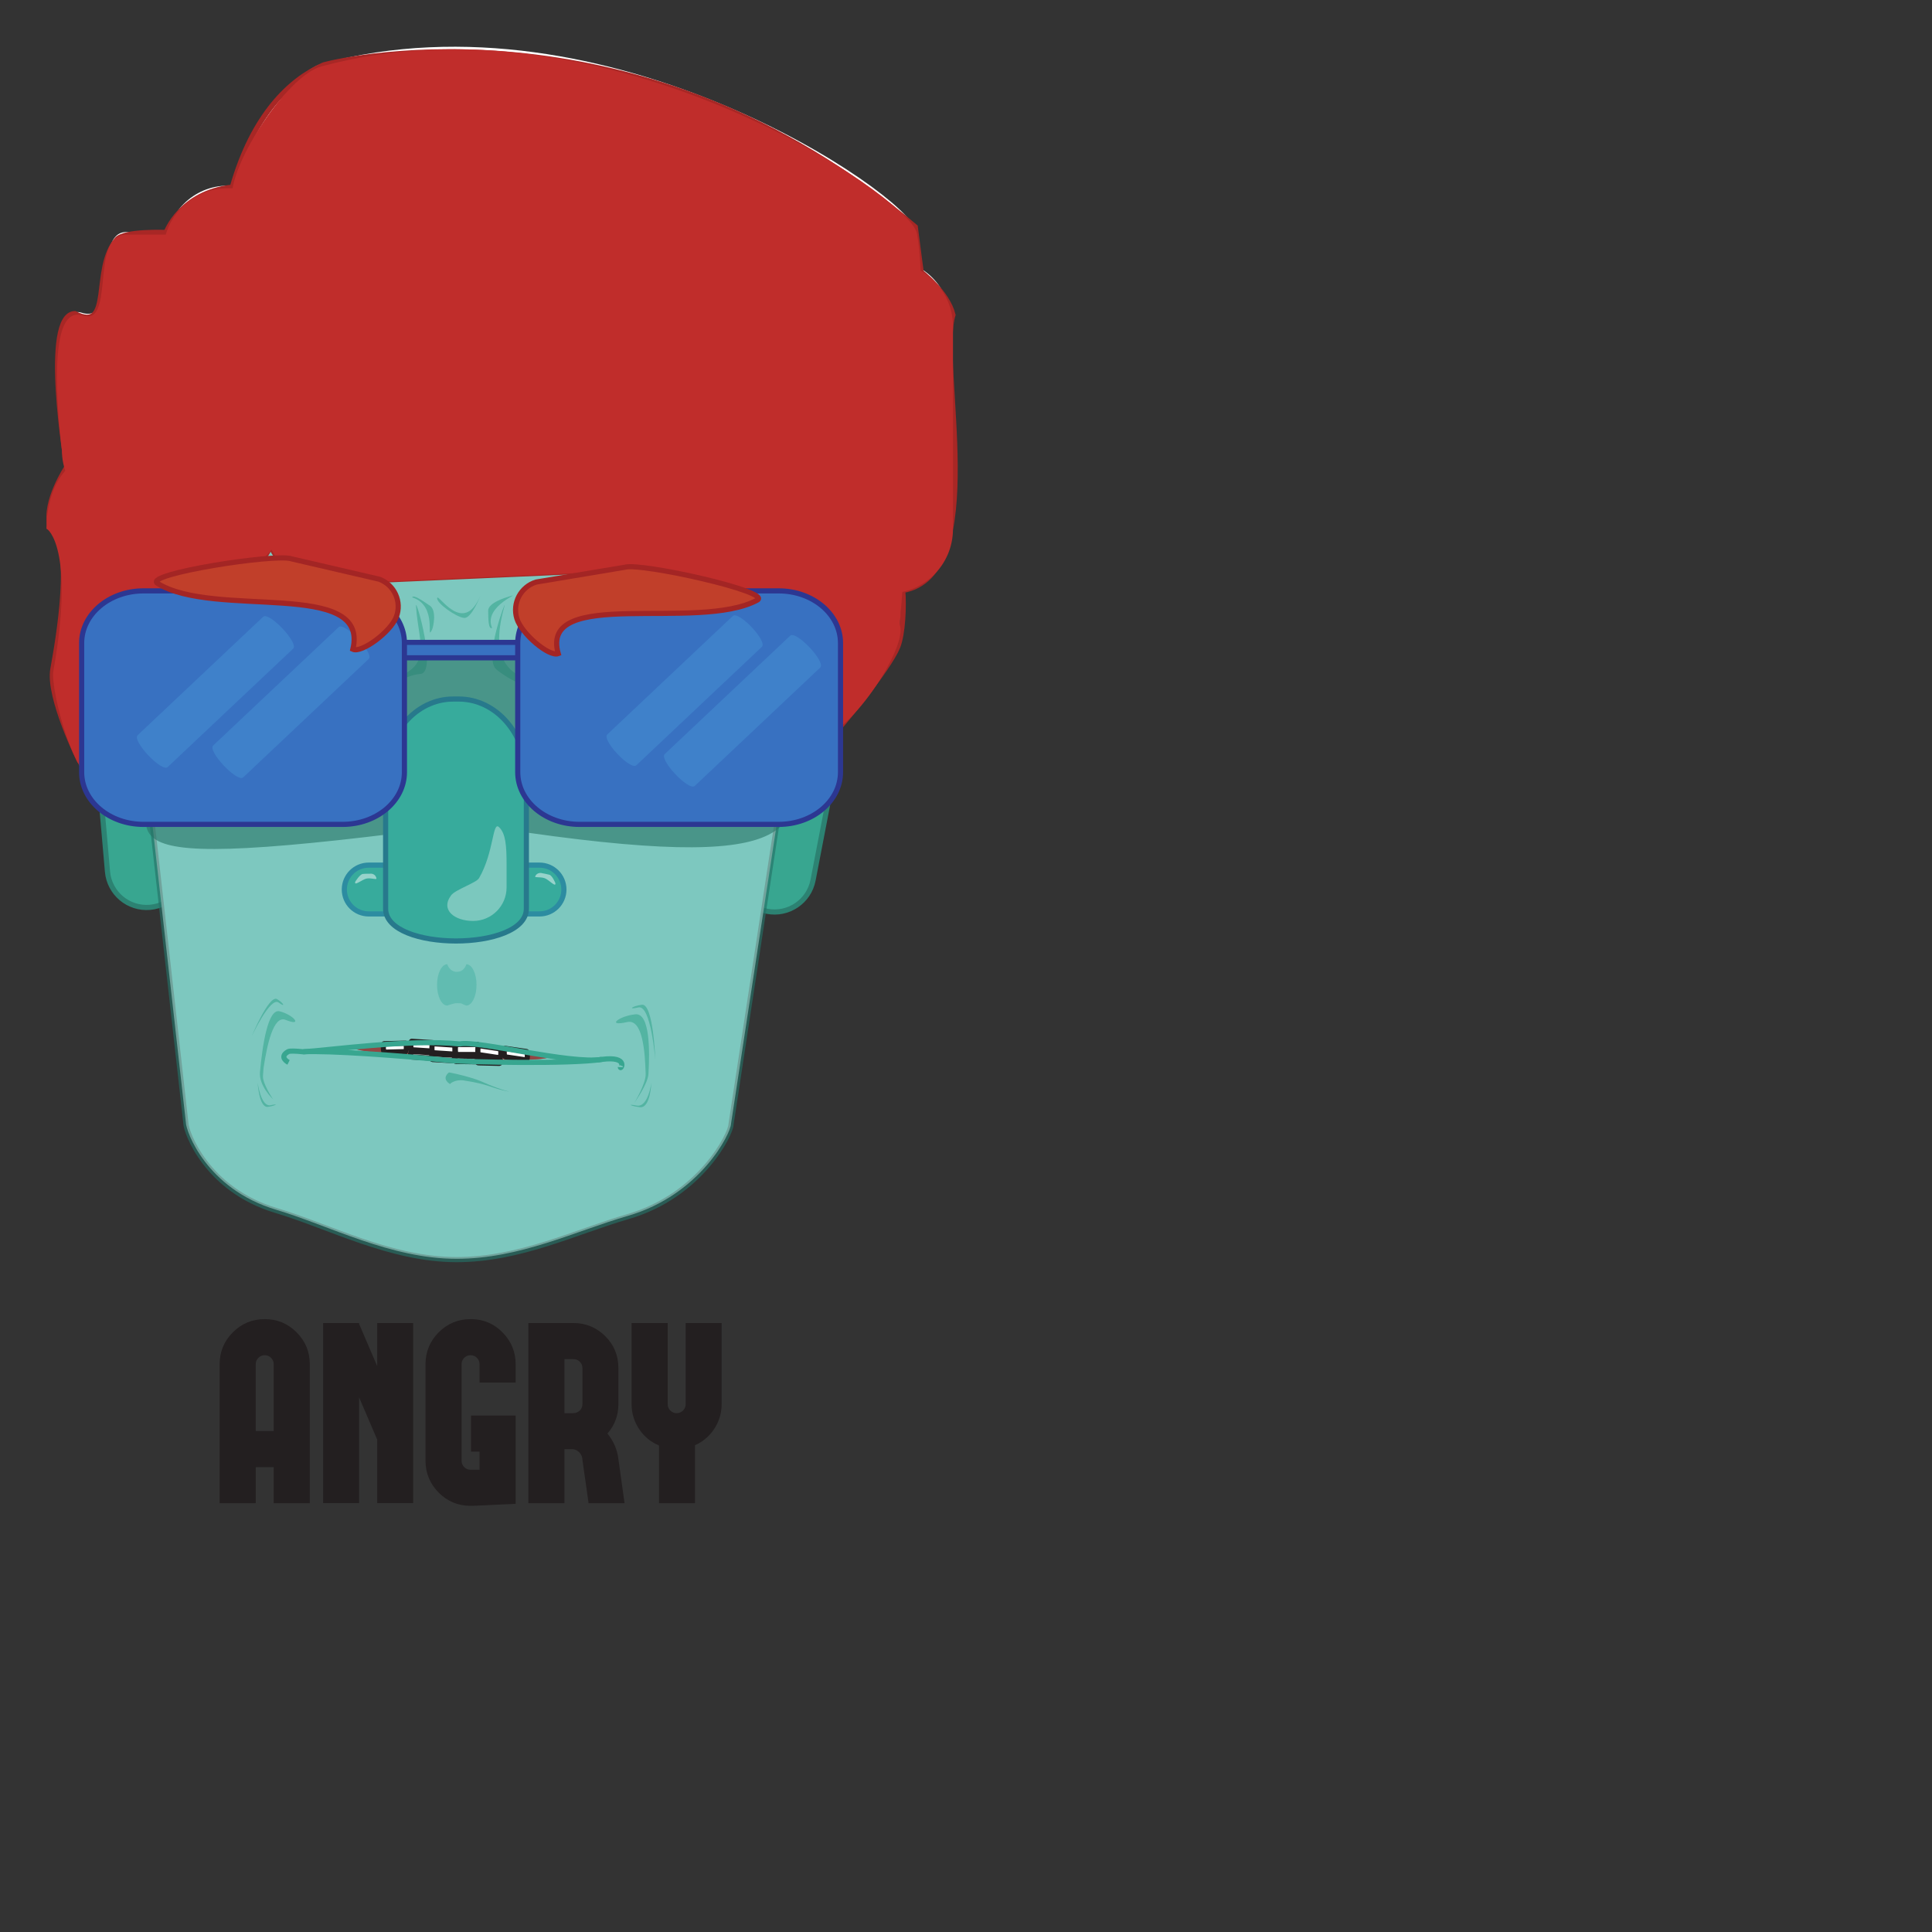 <svg xmlns='http://www.w3.org/2000/svg' id='svg3718'
viewBox='0 0 500 500'>
    <rect x="0" y="0" width="500" height="500" fill="#333333" stroke="none"/>
    <defs id='defs3722'>
        <clipPath id='clipPath3734'>
            <path d='M 0,301.283 H 194.942 V 0 H 0 Z' id='path3732' />
        </clipPath>
        <clipPath id='clipPath3762'>
            <path d='m 82.651,68.187 h 16.747 v -6.695 h -16.747 z' id='path3760'
            />
        </clipPath>
        <clipPath id='clipPath3798'>
            <path d='M 25.145,238.474 H 156.146 V 56.307 H 25.145 Z' id='path3796'
            />
        </clipPath>
        <clipPath id='clipPath3854'>
            <path d='m 119.596,104.441 h 6.417 V 87.221 h -6.417 z' id='path3852'
            />
        </clipPath>
        <clipPath id='clipPath3870'>
            <path d='m 84.851,114.152 h 7.667 v -8.021 h -7.667 z' id='path3868'
            />
        </clipPath>
        <clipPath id='clipPath3890'>
            <path d='M 86.508,93.147 H 98.948 V 89.388 H 86.508 Z' id='path3888'
            />
        </clipPath>
        <clipPath id='clipPath3906'>
            <path d='m 95.585,183.916 h 8.537 v -15.729 h -8.537 z' id='path3904'
            />
        </clipPath>
        <clipPath id='clipPath3922'>
            <path d='m 94.779,185.748 h 4.778 v -6.353 h -4.778 z' id='path3920'
            />
        </clipPath>
        <clipPath id='clipPath3938'>
            <path d='m 74.372,183.895 h 8.523 v -15.55 h -8.523 z' id='path3936'
            />
        </clipPath>
        <clipPath id='clipPath3954'>
            <path d='m 80.022,185.542 h 4.261 v -6.981 h -4.261 z' id='path3952'
            />
        </clipPath>
        <clipPath id='clipPath3970'>
            <path d='m 84.866,185.762 h 8.423 v -4.377 h -8.423 z' id='path3968'
            />
        </clipPath>
        <clipPath id='clipPath3986'>
            <path d='M 68.581,98.673 H 106.706 V 95.543 H 68.581 Z' id='path3984'
            />
        </clipPath>
        <clipPath id='clipPath3990'>
            <path d='m 68.582,98.673 h 38.124 V 95.543 H 68.582 Z' id='path3988'
            />
        </clipPath>
        <clipPath id='clipPath4022'>
            <path d='M 76.399,97.763 H 99.097 V 95.674 H 76.399 Z' id='path4020'
            />
        </clipPath>
        <clipPath id='clipPath4126'>
            <path d='m 50.457,105.046 h 6.87 V 87.929 H 50.457 Z' id='path4124'
            />
        </clipPath>
        <clipPath id='clipPath4142'>
            <path d='m 122.692,106.293 h 4.537 V 95.513 h -4.537 z' id='path4140'
            />
        </clipPath>
        <clipPath id='clipPath4158'>
            <path d='m 48.853,107.451 h 6.131 v -7.313 h -6.131 z' id='path4156'
            />
        </clipPath>
        <clipPath id='clipPath4174'>
            <path d='m 50.02,91.19 h 3.524 v -4.735 h -3.524 z' id='path4172'
            />
        </clipPath>
        <clipPath id='clipPath4190'>
            <path d='m 122.435,91.123 h 4.017 v -4.739 h -4.017 z' id='path4188'
            />
        </clipPath>
        <clipPath id='clipPath4206'>
            <path d='M 28.29,175.641 H 154.498 V 136.528 H 28.29 Z' id='path4204'
            />
        </clipPath>
        <clipPath id='clipPath4318'>
            <path d='M 86.847,140.933 H 98.351 V 122.557 H 86.847 Z' id='path4316'
            />
        </clipPath>
        <clipPath id='clipPath4334'>
            <path d='m 68.94,131.74 h 4.146 v -1.903 h -4.146 z' id='path4332' />
        </clipPath>
        <clipPath id='clipPath4350'>
            <path d='m 103.898,131.878 h 3.938 v -2.275 h -3.938 z' id='path4348'
            />
        </clipPath>
        <clipPath id='clipPath4390'>
            <path d='M 41.239,179.73 H 71.731 V 150.31 H 41.239 Z' id='path4388'
            />
        </clipPath>
        <clipPath id='clipPath4406'>
            <path d='M 26.573,181.73 H 57.065 V 152.31 H 26.573 Z' id='path4404'
            />
        </clipPath>
        <clipPath id='clipPath4422'>
            <path d='m 128.906,178.064 h 30.492 v -29.421 h -30.492 z' id='path4420'
            />
        </clipPath>
        <clipPath id='clipPath4438'>
            <path d='m 117.756,181.889 h 30.312 V 152.66 h -30.312 z' id='path4436'
            />
        </clipPath>
    </defs>
    <g id='g3726' transform='matrix(1.333 0 0 -1.333 0 401.71)'>
        <g id='g3728'>
            <g id='g3730' clipPath='url(#clipPath3734)'>
                <g id='g3736' transform='translate(53.14 23.526)'>
                    <path d='m 0,0 v 12.964 c 0,0.488 -0.171,0.903 -0.513,1.245 -0.341,0.342 -0.749,0.513 -1.22,0.513 -0.489,0 -0.904,-0.171 -1.246,-0.513 -0.341,-0.342 -0.512,-0.757 -0.512,-1.245 V 0 Z m -1.733,21.729 c 2.408,0 4.467,-0.855 6.176,-2.564 1.709,-1.709 2.564,-3.776 2.564,-6.201 V -14.014 H 0 v 7.007 h -3.491 v -7.007 h -7.007 v 26.978 c 0,2.425 0.854,4.492 2.563,6.201 1.709,1.709 3.776,2.564 6.202,2.564'
                    id='path3738' fill='#231f20' />
                </g>
                <g id='g3740' transform='translate(80.215 44.498)'>
                    <path d='m 0,0 v -34.961 h -6.982 v 12.329 l -3.516,8.203 V -34.961 H -17.48 V 0 h 6.982 v -0.171 l 3.516,-8.203 V 0 Z'
                    id='path3742' fill='#231f20' />
                </g>
                <g id='g3744' transform='translate(91.69 45.255)'>
                    <path d='M 0,0 C 2.344,-0.082 4.329,-0.969 5.957,-2.661 7.601,-4.37 8.423,-6.405 8.423,-8.765 v -3.564 H 1.416 v 3.564 c 0,0.489 -0.171,0.904 -0.513,1.245 -0.341,0.342 -0.749,0.513 -1.22,0.513 -0.424,0 -0.798,-0.131 -1.123,-0.39 -0.049,-0.034 -0.09,-0.074 -0.123,-0.123 L -1.685,-7.642 C -1.718,-7.69 -1.75,-7.739 -1.782,-7.788 V -7.813 C -1.815,-7.846 -1.84,-7.878 -1.855,-7.91 L -1.88,-7.935 c -0.016,-0.048 -0.033,-0.097 -0.049,-0.146 0,0.016 -0.016,-0.009 -0.049,-0.073 l -0.024,-0.074 c 0,-0.016 -0.009,-0.048 -0.024,-0.097 -0.017,-0.066 -0.025,-0.09 -0.025,-0.073 V -8.521 C -2.067,-8.569 -2.075,-8.586 -2.075,-8.569 V -8.765 -27.49 c 0,-0.489 0.171,-0.904 0.512,-1.245 0.342,-0.342 0.757,-0.513 1.246,-0.513 h 1.733 v 3.516 h -1.66 v 7.006 H 8.423 V -35.864 L 0,-36.255 h -0.366 c -2.409,0.017 -4.46,0.87 -6.153,2.564 -1.693,1.709 -2.547,3.767 -2.563,6.176 v 18.799 c 0.016,2.393 0.87,4.444 2.563,6.153 1.693,1.692 3.744,2.546 6.153,2.563 z'
                    id='path3746' fill='#231f20' />
                </g>
                <g id='g3748' transform='translate(111.319 26.993)'>
                    <path d='M 0,0 C 0.488,0.016 0.903,0.187 1.245,0.513 1.587,0.854 1.758,1.27 1.758,1.758 v 7.007 c 0,0.471 -0.171,0.879 -0.513,1.22 C 0.903,10.327 0.488,10.498 0,10.498 H -1.733 V 0 Z M 9.937,-17.48 H 2.954 L 1.758,-9.058 1.733,-8.74 c -0.082,0.488 -0.317,0.903 -0.708,1.245 -0.39,0.342 -0.822,0.513 -1.294,0.513 H -1.733 V -17.48 H -8.74 V 17.505 H 0.049 C 2.441,17.488 4.492,16.634 6.201,14.941 7.894,13.248 8.74,11.197 8.74,8.789 V 1.733 c 0,-2.165 -0.708,-4.061 -2.124,-5.688 1.155,-1.433 1.856,-3.012 2.1,-4.736 L 8.74,-8.887 Z'
                    id='path3750' fill='#231f20' />
                </g>
                <g id='g3752' transform='translate(140.103 44.498)'>
                    <path d='m 0,0 v -15.747 c 0,-1.758 -0.48,-3.361 -1.44,-4.81 -0.928,-1.416 -2.173,-2.474 -3.736,-3.173 v -11.255 h -6.982 v 11.206 c -1.596,0.667 -2.873,1.716 -3.833,3.149 -0.993,1.481 -1.489,3.109 -1.489,4.883 V 0 h 7.006 v -15.747 c 0,-0.488 0.171,-0.903 0.513,-1.245 0.342,-0.342 0.748,-0.513 1.221,-0.513 0.488,0 0.903,0.171 1.245,0.513 0.342,0.342 0.513,0.757 0.513,1.245 V 0 Z'
                    id='path3754' fill='#231f20' />
                </g>
                <g id='g3756'>
                    <g id='g3770'>
                        <g clipPath='url(#clipPath3762)' id='g3768' opacity='0.61'>
                            <g transform='translate(82.651 66.367)' id='g3766'>
                                <path d='M 0,0 C 0,0 6.979,-5.502 14.665,0.377 21.472,5.583 9.61,-4.98 7.278,-4.874 5.029,-4.771 0,0 0,0'
                                id='path3764' fill='#38a690' />
                            </g>
                        </g>
                    </g>
                </g>
                <g id='g3772' transform='translate(157.856 130.477)'>
                    <path d='m 0,0 c -0.798,-4.135 -4.795,-6.842 -8.93,-6.045 -4.135,0.797 -6.842,4.795 -6.046,8.93 l 3.216,16.693 c 0.797,4.135 4.795,6.842 8.93,6.045 4.136,-0.797 6.843,-4.795 6.045,-8.93 z'
                    id='path3774' fill='#38a690' />
                </g>
                <g id='g3776' transform='translate(157.856 130.477)'>
                    <path d='m 0,0 c -0.798,-4.135 -4.795,-6.842 -8.93,-6.045 -4.135,0.797 -6.842,4.795 -6.046,8.93 l 3.216,16.693 c 0.797,4.135 4.795,6.842 8.93,6.045 4.136,-0.797 6.843,-4.795 6.045,-8.93 z'
                    id='path3778' fill='none' stroke='#2c8272' strokeMiterlimit='10' />
                </g>
                <g id='g3780' transform='translate(36.059 133.459)'>
                    <path d='m 0,0 c 0.365,-4.195 -2.739,-7.893 -6.935,-8.258 -4.195,-0.365 -7.892,2.74 -8.257,6.936 l -1.475,16.935 c -0.364,4.196 2.74,7.893 6.936,8.258 4.195,0.365 7.892,-2.74 8.257,-6.935 z'
                    id='path3782' fill='#38a690' />
                </g>
                <g id='g3784' transform='translate(36.059 133.459)'>
                    <path d='m 0,0 c 0.365,-4.195 -2.739,-7.893 -6.935,-8.258 -4.195,-0.365 -7.892,2.74 -8.257,6.936 l -1.475,16.935 c -0.364,4.196 2.74,7.893 6.936,8.258 4.195,0.365 7.892,-2.74 8.257,-6.935 z'
                    id='path3786' fill='none' stroke='#2c8272' strokeMiterlimit='10' />
                </g>
                <g id='g3788' transform='translate(141.923 83.163)'>
                    <path d='m 0,0 c 0,-1.722 -5.855,-13.763 -20.023,-17.862 -10.176,-2.946 -20.922,-8.337 -33.254,-8.337 -12.804,0 -24.652,6.425 -35.042,9.527 -13.552,4.046 -17.522,15.295 -17.522,16.97 l -10.436,92.887 c 0,5.919 5.333,48.824 16.872,50.015 0,0 36.331,11.611 48.333,11.611 11.613,0 46.128,-11.611 46.128,-11.611 C 8.389,133.077 13.723,95.828 13.723,89.909 Z'
                    id='path3790' fill='#fff' />
                </g>
                <g id='g3792'>
                    <g id='g3810'>
                        <g clipPath='url(#clipPath3798)' id='g3808' opacity='0.65'>
                            <g transform='translate(141.923 83.03)' id='g3802'>
                                <path d='m 0,0 c 0,-1.725 -5.855,-13.776 -20.023,-17.879 -10.176,-2.947 -20.922,-8.344 -33.254,-8.344 -12.804,0 -24.652,6.43 -35.042,9.536 -13.552,4.048 -17.522,15.308 -17.522,16.985 l -10.436,92.967 c 0,5.924 5.333,48.866 16.872,50.058 0,0 36.331,11.621 48.333,11.621 11.613,0 46.128,-11.62 46.128,-11.62 C 8.389,133.192 13.723,95.911 13.723,89.986 Z'
                                id='path3800' fill='#37ab9c' />
                            </g>
                            <g transform='translate(141.923 83.03)' id='g3806'>
                                <path d='m 0,0 c 0,-1.725 -5.855,-13.776 -20.023,-17.879 -10.176,-2.947 -20.922,-8.344 -33.254,-8.344 -12.804,0 -24.652,6.43 -35.042,9.536 -13.552,4.048 -17.522,15.308 -17.522,16.985 l -10.436,92.967 c 0,5.924 5.333,48.866 16.872,50.058 0,0 36.331,11.621 48.333,11.621 11.613,0 46.128,-11.62 46.128,-11.62 C 8.389,133.192 13.723,95.911 13.723,89.986 Z'
                                id='path3804' fill='none' stroke='#247167' strokeMiterlimit='10' />
                            </g>
                        </g>
                    </g>
                </g>
                <g id='g3812' transform='translate(175.328 206.404)'>
                    <path d='m 0,0 c 0.293,-6.621 -4.838,-12.226 -11.458,-12.518 l -99.569,-4.401 c -6.62,-0.292 -12.226,4.837 -12.518,11.458 l -6.265,63.031 c -0.293,6.621 10.605,23.266 17,25 55.333,15 113.76,-25.49 115,-32 C 4.857,36.57 0,0 0,0'
                    id='path3814' fill='#fff' />
                </g>
                <g id='g3816' transform='translate(61.518 214.974)'>
                    <path d='m 0,0 c 0,-6.628 -5.373,-12 -12,-12 h -25 c -6.627,0 -12,5.372 -12,12 0,0 -3.655,27.89 3.333,25.667 7.333,-2.333 2.04,15.666 8.667,15.666 h 25 c 6.627,0 12,-5.372 12,-12 z'
                    id='path3818' fill='#fff' />
                </g>
                <g id='g3820' transform='translate(41.185 166.975)'>
                    <path d='m 0,0 c -7.667,-0.667 -3.706,-18 -10.334,-18 h -9.333 c -6.627,0 -11.222,19.887 -10.667,23 4.333,24.333 -1.333,28 -1.333,28 0,4.666 2.332,15.666 12,12 h 9.333 c 6.628,0 12,-5.373 12,-12 C 1.666,33 8.229,0.716 0,0'
                    id='path3822' fill='#fff' />
                </g>
                <g id='g3824' transform='translate(161.185 155.807)'>
                    <path d='M 0,0 C 0,-3.773 -3.06,-6.833 -6.833,-6.833 -7.666,1.168 -12,6.061 -12,9.834 L -13.667,57 c 0,3.774 3.06,6.834 6.834,6.834 C -3.06,63.834 0,60.774 0,57 Z'
                    id='path3826' fill='#fff' />
                </g>
                <g id='g3828' transform='translate(174.185 180.975)'>
                    <path d='m 0,0 c 1.667,-4 -10.038,-22 -16.666,-22 l -1.667,3.999 c -6.627,0 -12,5.372 -12,12 v 45 c 0,6.628 5.373,12 12,12 H -9 c 6.628,0 12,-5.372 12,-12 z'
                    id='path3830' fill='#fff' />
                </g>
                <g id='g3832' transform='translate(184.518 199.64)'>
                    <path d='m 0,0 c 0,-6.628 -5.373,-12 -12,-12 h -15.667 c -6.628,0 -12,5.372 -12,12 v 39.333 c 0,6.628 5.372,12 12,12 H -12 c 6.627,0 12,-5.372 12,-12 z'
                    id='path3834' fill='#fff' />
                </g>
                <g id='g3836' transform='translate(165.518 195.307)'>
                    <path d='m 0,0 c 0,-6.627 -5.373,-12 -12,-12 0,0 -15.049,-3.867 -15.667,0 -1.332,8.334 -12,5.373 -12,12 v 39.334 c 0,6.627 5.372,12 12,12 H -12 c 6.627,0 12,-5.373 12,-12 z'
                    id='path3838' fill='#fff' />
                </g>
                <g id='g3840' transform='translate(58.518 249.974)'>
                    <path d='m 0,0 c 0,-6.628 -5.373,-12 -12,-12 h -2.333 c -6.628,0 -12,5.372 -12,12 v 3.333 c 0,6.628 5.372,12 12,12 H -12 c 6.627,0 12,-5.372 12,-12 z'
                    id='path3842' fill='#fff' />
                </g>
                <g id='g3844' transform='translate(54.852 203.307)'>
                    <path d='m 0,0 c 0,-6.627 -5.373,-12 -12,-12 h -3.334 c -6.627,0 -12,5.373 -12,12 v 13.334 c 0,6.627 5.373,12 12,12 H -12 c 6.627,0 12,-5.373 12,-12 z'
                    id='path3846' fill='#fff' />
                </g>
                <g id='g3848'>
                    <g id='g3862'>
                        <g clipPath='url(#clipPath3854)' id='g3860' opacity='0.61'>
                            <g transform='translate(123.145 87.22)' id='g3858'>
                                <path d='M 0,0 C 0,0 2.266,3.707 2.209,5.625 2.085,9.842 1.66,16.395 -1.376,15.707 -5.521,14.769 -3.027,16.887 0.205,17.212 3.045,17.498 3.025,10.136 2.749,5.62 2.628,3.64 0,0 0,0'
                                id='path3856' fill='#38a690' />
                            </g>
                        </g>
                    </g>
                </g>
                <g id='g3864'>
                    <g id='g3878'>
                        <g clipPath='url(#clipPath3870)' id='g3876' opacity='0.4'>
                            <g transform='translate(92.518 110.142)' id='g3874'>
                                <path d='m 0,0 c 0,-2.216 -0.888,-4.011 -1.982,-4.011 -1.158,0.365 -0.518,0.463 -1.932,0.463 -0.464,0 -1.771,-0.463 -1.771,-0.463 -1.094,0 -1.982,1.795 -1.982,4.011 0,2.215 0.888,4.011 1.982,4.011 0,0 0.438,-1.474 1.854,-1.474 1.502,0 1.849,1.474 1.849,1.474 C -0.888,4.011 0,2.215 0,0'
                                id='path3872' fill='#37ab9c' />
                            </g>
                        </g>
                    </g>
                </g>
                <g id='g3880' transform='translate(15.518 153.475)'>
                    <path d='m 0,0 c 0,0 -6.25,12.5 -5.25,18 1,5.5 4.359,24.418 -0.57,27.834 C -7,50.5 -2.5,57.25 -2.5,57.25 c 0,0 -5,29.5 1.5,29.75 7.583,-3.834 3.202,8.803 8.208,14.416 1.476,1.655 9.542,1.334 9.542,1.334 0,0 2.833,7.791 12.833,8.791 4,14 11.107,20.824 17.75,23.75 4.625,1.25 61.5,13.875 114.847,-31.457 0.57,-4.584 1.153,-8.793 1.153,-8.793 0,0 5.087,-3.891 6.167,-8.291 -2.998,-9.584 7.373,-50.581 -9.75,-53.5 0.25,-3 0.046,-8.444 -1,-11 C 157.002,17.98 148,7.25 148,7.25 l -0.417,18.541 c 0,0 -1.643,5.878 -8.25,7.5 -7.202,1.767 -17.693,-0.242 -19.75,0.5 -2.766,1.245 -7,2.625 -9,4.125 -2.125,-1.125 -11.125,-0.875 -11.125,-0.875 L 47,34.75 c 0,0 -6.167,-0.459 -10.042,7.166 -1.375,-4.5 -7.375,-5.125 -7.375,-5.125 L 29.621,33.579 9.958,33.416 c 0,0 -6.75,-0.75 -9.375,-6.375 C -2.145,21.196 0,0 0,0'
                    id='path3882' fill='none' stroke='#a82725' strokeMiterlimit='10' />
                </g>
                <g id='g3884'>
                    <g id='g3898'>
                        <g clipPath='url(#clipPath3890)' id='g3896' opacity='0.64'>
                            <g transform='translate(87.17 93.147)' id='g3894'>
                                <path d='M 0,0 C 0,0 2.164,-0.34 5.127,-1.307 6.904,-1.886 8.034,-2.721 11.777,-3.76 7.713,-2.962 8.297,-2.403 2.884,-1.557 1.186,-1.292 -0.004,-2.262 0.257,-2.296 -1.65,-1.115 0,0 0,0'
                                id='path3892' fill='#38a690' />
                            </g>
                        </g>
                    </g>
                </g>
                <g id='g3900'>
                    <g id='g3914'>
                        <g clipPath='url(#clipPath3906)' id='g3912' opacity='0.61'>
                            <g transform='translate(97.951 183.73)' id='g3910'>
                                <path d='m 0,0 c 0.514,1.813 -4.173,-10.221 -1.579,-12.343 2.75,-2.25 7.366,-4.44 7.75,-2.375 -7.125,1.5 -8.5,6.5 -6.171,14.718'
                                id='path3908' fill='#38a690' />
                            </g>
                        </g>
                    </g>
                </g>
                <g id='g3916'>
                    <g id='g3930'>
                        <g clipPath='url(#clipPath3922)' id='g3928' opacity='0.61'>
                            <g transform='translate(98.796 185.537)' id='g3926'>
                                <path d='m 0,0 c -0.686,-0.211 -4.037,-1.221 -4.017,-2.749 0.022,-1.621 0.03,-3.682 0.76,-3.359 C -5.151,-1.713 3.266,1.01 0,0'
                                id='path3924' fill='#38a690' />
                            </g>
                        </g>
                    </g>
                </g>
                <g id='g3932'>
                    <g id='g3946'>
                        <g clipPath='url(#clipPath3938)' id='g3944' opacity='0.61'>
                            <g transform='translate(80.766 183.73)' id='g3942'>
                                <path d='m 0,0 c -0.115,1.88 4.201,-13.018 0.856,-13.218 -3.344,-0.2 -6.866,-3.565 -7.25,-1.5 C 3.856,-12.093 0.481,-7.843 0,0'
                                id='path3940' fill='#38a690' />
                            </g>
                        </g>
                    </g>
                </g>
                <g id='g3948'>
                    <g id='g3962'>
                        <g clipPath='url(#clipPath3954)' id='g3960' opacity='0.61'>
                            <g transform='translate(83.872 179.096)' id='g3958'>
                                <path d='M 0,0 C 0.271,0.532 0.95,3.741 -0.403,4.666 -1.837,5.646 -3.648,6.904 -3.85,6.278 1.257,4.697 -1.283,-2.539 0,0'
                                id='path3956' fill='#38a690' />
                            </g>
                        </g>
                    </g>
                </g>
                <g id='g3964'>
                    <g id='g3978'>
                        <g clipPath='url(#clipPath3970)' id='g3976' opacity='0.59'>
                            <g transform='translate(93.29 185.762)' id='g3974'>
                                <path d='M 0,0 C 0,0 -1.698,-4.499 -3.185,-4.374 -4.671,-4.249 -8.602,-1.5 -8.417,-0.5 -8.23,0.5 -3.334,-8 0,0'
                                id='path3972' fill='#38a690' />
                            </g>
                        </g>
                    </g>
                </g>
                <g id='g3980'>
                    <g id='g4010'>
                        <g clipPath='url(#clipPath3986)' id='g4008' opacity='0.78'>
                            <g transform='translate(106.705 96.213)' id='g3994'>
                                <path d='m 0,0 c -0.033,-0.708 -8.595,-0.882 -19.123,-0.392 -10.529,0.496 -19.034,1.469 -19.001,2.179 0.032,0.71 8.595,0.884 19.122,0.392 C -8.475,1.686 0.033,0.71 0,0'
                                id='path3992' fill='#982321' />
                            </g>
                            <g id='g4006'>
                                <g id='g4004'>
                                    <g clipPath='url(#clipPath3990)' id='g4002' opacity='0.6'>
                                        <g transform='translate(106.706 96.216)' id='g4000'>
                                            <path d='m 0,0 c -0.032,-0.709 -8.595,-0.885 -19.122,-0.395 -10.529,0.497 -19.037,1.471 -19.002,2.181 0.033,0.708 8.595,0.884 19.123,0.392 C -8.473,1.685 0.035,0.707 0,0'
                                            id='path3998' fill='#982321' />
                                        </g>
                                    </g>
                                </g>
                            </g>
                        </g>
                    </g>
                </g>
                <g id='g4012' transform='translate(99.096 95.948)'>
                    <path d='m 0,0 c -0.026,-0.39 -5.129,-0.361 -11.396,0.063 -6.269,0.425 -11.328,1.085 -11.301,1.476 0.026,0.391 5.129,0.362 11.396,-0.062 C -5.033,1.052 0.026,0.391 0,0'
                    id='path4014' fill='#fff' />
                </g>
                <g id='g4016'>
                    <g id='g4030'>
                        <g clipPath='url(#clipPath4022)' id='g4028' opacity='0.6'>
                            <g transform='translate(99.097 95.95)' id='g4026'>
                                <path d='m 0,0 c -0.026,-0.39 -5.129,-0.362 -11.396,0.062 -6.269,0.425 -11.329,1.086 -11.301,1.477 0.026,0.39 5.129,0.362 11.396,-0.062 C -5.032,1.052 0.027,0.39 0,0'
                                id='path4024' fill='#c02d2b' />
                            </g>
                        </g>
                    </g>
                </g>
                <g id='g4032' transform='translate(84.228 98.097)'>
                    <path d='m 0,0 c -0.002,-0.454 -0.079,-0.816 -0.174,-0.811 l -4.131,0.266 c -0.094,0.006 -0.171,0.381 -0.169,0.832 0.001,0.45 0.078,0.811 0.173,0.807 L -0.17,0.828 C -0.074,0.822 0.001,0.45 0,0'
                    id='path4034' fill='#fff' />
                </g>
                <g id='g4036' transform='translate(84.228 98.097)'>
                    <path d='m 0,0 c -0.002,-0.454 -0.079,-0.816 -0.174,-0.811 l -4.131,0.266 c -0.094,0.006 -0.171,0.381 -0.169,0.832 0.001,0.45 0.078,0.811 0.173,0.807 L -0.17,0.828 C -0.074,0.822 0.001,0.45 0,0 Z'
                    id='path4038' fill='none' stroke='#231f20' strokeWidth='0.25' strokeMiterlimit='10'
                    />
                </g>
                <g id='g4040' transform='translate(78.897 98.012)'>
                    <path d='m 0,0 c 0.011,-0.452 -0.056,-0.825 -0.15,-0.825 l -4.127,-0.103 c -0.096,-0.003 -0.181,0.368 -0.193,0.817 -0.01,0.451 0.056,0.818 0.151,0.823 l 4.127,0.101 C -0.097,0.815 -0.012,0.451 0,0'
                    id='path4042' fill='#fff' />
                </g>
                <g id='g4044' transform='translate(78.897 98.012)'>
                    <path d='m 0,0 c 0.011,-0.452 -0.056,-0.825 -0.15,-0.825 l -4.127,-0.103 c -0.096,-0.003 -0.181,0.368 -0.193,0.817 -0.01,0.451 0.056,0.818 0.151,0.823 l 4.127,0.101 C -0.097,0.815 -0.012,0.451 0,0 Z'
                    id='path4046' fill='none' stroke='#231f20' strokeWidth='0.25' strokeMiterlimit='10'
                    />
                </g>
                <g id='g4048' transform='translate(88.331 97.571)'>
                    <path d='m 0,0 c -0.002,-0.484 -0.079,-0.872 -0.174,-0.867 l -4.132,0.274 c -0.093,0.009 -0.17,0.405 -0.166,0.89 0.001,0.483 0.079,0.868 0.174,0.862 l 4.13,-0.274 C -0.073,0.879 0.002,0.48 0,0'
                    id='path4050' fill='#fff' />
                </g>
                <g id='g4052' transform='translate(88.331 97.571)'>
                    <path d='m 0,0 c -0.002,-0.484 -0.079,-0.872 -0.174,-0.867 l -4.132,0.274 c -0.093,0.009 -0.17,0.405 -0.166,0.89 0.001,0.483 0.079,0.868 0.174,0.862 l 4.13,-0.274 C -0.073,0.879 0.002,0.48 0,0 Z'
                    id='path4054' fill='none' stroke='#231f20' strokeWidth='0.25' strokeMiterlimit='10'
                    />
                </g>
                <g id='g4056' transform='translate(92.879 97.603)'>
                    <path d='m 0,0 c 0.008,-0.539 -0.06,-0.973 -0.154,-0.976 l -4.13,-0.002 c -0.095,-0.001 -0.179,0.438 -0.189,0.973 -0.008,0.535 0.061,0.97 0.155,0.972 l 4.13,0.002 C -0.094,0.971 -0.011,0.535 0,0'
                    id='path4058' fill='#fff' />
                </g>
                <g id='g4060' transform='translate(92.879 97.603)'>
                    <path d='m 0,0 c 0.008,-0.539 -0.06,-0.973 -0.154,-0.976 l -4.13,-0.002 c -0.095,-0.001 -0.179,0.438 -0.189,0.973 -0.008,0.535 0.061,0.97 0.155,0.972 l 4.13,0.002 C -0.094,0.971 -0.011,0.535 0,0 Z'
                    id='path4062' fill='none' stroke='#231f20' strokeWidth='0.25' strokeMiterlimit='10'
                    />
                </g>
                <g id='g4064' transform='translate(97.24 96.83)'>
                    <path d='m 0,0 c -0.015,-0.48 -0.102,-0.86 -0.197,-0.844 l -4.124,0.623 c -0.096,0.013 -0.16,0.416 -0.146,0.896 0.016,0.475 0.104,0.853 0.197,0.841 L -0.145,0.895 C -0.05,0.878 0.015,0.477 0,0'
                    id='path4066' fill='#fff' />
                </g>
                <g id='g4068' transform='translate(97.24 96.83)'>
                    <path d='m 0,0 c -0.015,-0.48 -0.102,-0.86 -0.197,-0.844 l -4.124,0.623 c -0.096,0.013 -0.16,0.416 -0.146,0.896 0.016,0.475 0.104,0.853 0.197,0.841 L -0.145,0.895 C -0.05,0.878 0.015,0.477 0,0 Z'
                    id='path4070' fill='none' stroke='#231f20' strokeWidth='0.25' strokeMiterlimit='10'
                    />
                </g>
                <g id='g4072' transform='translate(84.176 96.432)'>
                    <path d='m 0,0 c -0.013,-0.295 -0.099,-0.529 -0.193,-0.523 l -4.123,0.239 c -0.095,0.006 -0.162,0.25 -0.149,0.543 0.013,0.293 0.099,0.525 0.194,0.521 L -0.148,0.541 C -0.054,0.535 0.013,0.293 0,0'
                    id='path4074' fill='#fff' />
                </g>
                <g id='g4076' transform='translate(84.176 96.432)'>
                    <path d='m 0,0 c -0.013,-0.295 -0.099,-0.529 -0.193,-0.523 l -4.123,0.239 c -0.095,0.006 -0.162,0.25 -0.149,0.543 0.013,0.293 0.099,0.525 0.194,0.521 L -0.148,0.541 C -0.054,0.535 0.013,0.293 0,0 Z'
                    id='path4078' fill='none' stroke='#231f20' strokeWidth='0.25' strokeMiterlimit='10'
                    />
                </g>
                <g id='g4080' transform='translate(88.259 95.946)'>
                    <path d='m 0,0 c -0.013,-0.295 -0.099,-0.529 -0.193,-0.524 l -4.123,0.239 c -0.095,0.006 -0.162,0.249 -0.149,0.543 0.013,0.293 0.099,0.526 0.194,0.521 L -0.148,0.54 C -0.054,0.535 0.013,0.292 0,0'
                    id='path4082' fill='#fff' />
                </g>
                <g id='g4084' transform='translate(88.259 95.946)'>
                    <path d='m 0,0 c -0.013,-0.295 -0.099,-0.529 -0.193,-0.524 l -4.123,0.239 c -0.095,0.006 -0.162,0.249 -0.149,0.543 0.013,0.293 0.099,0.526 0.194,0.521 L -0.148,0.54 C -0.054,0.535 0.013,0.292 0,0 Z'
                    id='path4086' fill='none' stroke='#231f20' strokeWidth='0.25' strokeMiterlimit='10'
                    />
                </g>
                <g id='g4088' transform='translate(92.807 95.749)'>
                    <path d='m 0,0 c -0.004,-0.295 -0.082,-0.532 -0.177,-0.531 l -4.128,0.059 c -0.094,0.001 -0.169,0.243 -0.166,0.536 0.004,0.293 0.082,0.53 0.177,0.53 L -0.166,0.533 C -0.071,0.533 0.003,0.293 0,0'
                    id='path4090' fill='#fff' />
                </g>
                <g id='g4092' transform='translate(92.807 95.749)'>
                    <path d='m 0,0 c -0.004,-0.295 -0.082,-0.532 -0.177,-0.531 l -4.128,0.059 c -0.094,0.001 -0.169,0.243 -0.166,0.536 0.004,0.293 0.082,0.53 0.177,0.53 L -0.166,0.533 C -0.071,0.533 0.003,0.293 0,0 Z'
                    id='path4094' fill='none' stroke='#231f20' strokeWidth='0.25' strokeMiterlimit='10'
                    />
                </g>
                <g id='g4096' transform='translate(97.143 95.436)'>
                    <path d='m 0,0 c 0.002,-0.294 -0.073,-0.531 -0.168,-0.528 l -4.134,0.102 c -0.095,0.001 -0.174,0.243 -0.175,0.536 0,0.293 0.075,0.529 0.169,0.528 L -0.175,0.536 C -0.079,0.533 -0.001,0.292 0,0'
                    id='path4098' fill='#fff' />
                </g>
                <g id='g4100' transform='translate(97.143 95.436)'>
                    <path d='m 0,0 c 0.002,-0.294 -0.073,-0.531 -0.168,-0.528 l -4.134,0.102 c -0.095,0.001 -0.174,0.243 -0.175,0.536 0,0.293 0.075,0.529 0.169,0.528 L -0.175,0.536 C -0.079,0.533 -0.001,0.292 0,0 Z'
                    id='path4102' fill='none' stroke='#231f20' strokeWidth='0.25' strokeMiterlimit='10'
                    />
                </g>
                <g id='g4104' transform='translate(102.385 96.365)'>
                    <path d='m 0,0 c 0.003,-0.455 -0.07,-0.814 -0.166,-0.801 l -4.154,0.613 c -0.095,0.014 -0.174,0.396 -0.178,0.848 0,0.453 0.074,0.808 0.169,0.795 l 4.155,-0.61 C -0.081,0.829 0.001,0.448 0,0'
                    id='path4106' fill='#fff' />
                </g>
                <g id='g4108' transform='translate(102.385 96.365)'>
                    <path d='m 0,0 c 0.003,-0.455 -0.07,-0.814 -0.166,-0.801 l -4.154,0.613 c -0.095,0.014 -0.174,0.396 -0.178,0.848 0,0.453 0.074,0.808 0.169,0.795 l 4.155,-0.61 C -0.081,0.829 0.001,0.448 0,0 Z'
                    id='path4110' fill='none' stroke='#231f20' strokeWidth='0.25' strokeMiterlimit='10'
                    />
                </g>
                <g id='g4112' transform='translate(56.02 95.096)'>
                    <path d='m 0,0 c 0,0 -2,1 -0.083,2.084 0.318,0.18 1.532,0.123 2.933,-0.026 4.83,0.281 20.592,2.507 30.4,1.525 3.416,0.75 21.396,-3.977 27.584,-2.999 5.459,0.703 3.552,-2.188 3.583,-1.5'
                    id='path4114' fill='none' stroke='#38a690' strokeMiterlimit='10' />
                </g>
                <g id='g4116' transform='translate(58.87 97.153)'>
                    <path d='m 0,0 c 4.83,0.281 19.01,-0.741 28.817,-1.724 2.917,-0.25 22.979,-0.727 29.167,0.25'
                    id='path4118' fill='none' stroke='#38a690' strokeMiterlimit='10' />
                </g>
                <g id='g4120'>
                    <g id='g4134'>
                        <g clipPath='url(#clipPath4126)' id='g4132' opacity='0.61'>
                            <g transform='translate(53.022 87.929)' id='g4130'>
                                <path d='m 0,0 c 0,0 -2.171,3.166 -1.959,4.667 0.062,0.437 0.048,1.039 0.125,1.542 0.644,4.195 1.86,10.176 4.265,9.212 C 5.89,14.035 4.004,16.41 1.257,17.087 -1.016,17.646 -2.082,10.385 -2.549,5.289 -2.796,2.591 0,0 0,0'
                                id='path4128' fill='#38a690' />
                            </g>
                        </g>
                    </g>
                </g>
                <g id='g4136'>
                    <g id='g4150'>
                        <g clipPath='url(#clipPath4142)' id='g4148' opacity='0.61'>
                            <g transform='translate(127.228 95.513)' id='g4146'>
                                <path d='M 0,0 C 0,0 -0.835,10.809 -3.269,10.258 -5.551,9.74 -4.396,10.547 -2.606,10.775 -0.347,11.064 0,0 0,0'
                                id='path4144' fill='#38a690' />
                            </g>
                        </g>
                    </g>
                </g>
                <g id='g4152'>
                    <g id='g4166'>
                        <g clipPath='url(#clipPath4158)' id='g4164' opacity='0.61'>
                            <g transform='translate(48.853 100.138)' id='g4162'>
                                <path d='M 0,0 C 0,0 3.638,7.758 5.231,6.586 6.727,5.484 6.17,6.548 4.934,7.246 3.372,8.128 0,0 0,0'
                                id='path4160' fill='#38a690' />
                            </g>
                        </g>
                    </g>
                </g>
                <g id='g4168'>
                    <g id='g4182'>
                        <g clipPath='url(#clipPath4174)' id='g4180' opacity='0.61'>
                            <g transform='translate(50.02 91.19)' id='g4178'>
                                <path d='M 0,0 C 0,0 0.629,-4.819 2.53,-4.404 4.315,-4.014 3.418,-4.521 2.019,-4.726 0.25,-4.985 0,0 0,0'
                                id='path4176' fill='#38a690' />
                            </g>
                        </g>
                    </g>
                </g>
                <g id='g4184'>
                    <g id='g4198'>
                        <g clipPath='url(#clipPath4190)' id='g4196' opacity='0.61'>
                            <g transform='translate(126.452 91.123)' id='g4194'>
                                <path d='M 0,0 C 0,0 -0.602,-4.825 -2.847,-4.407 -4.953,-4.015 -3.886,-4.522 -2.236,-4.729 -0.152,-4.991 0,0 0,0'
                                id='path4192' fill='#38a690' />
                            </g>
                        </g>
                    </g>
                </g>
                <g id='g4200'>
                    <g id='g4214'>
                        <g clipPath='url(#clipPath4206)' id='g4212' opacity='0.6'>
                            <g transform='translate(154.226 154.29)' id='g4210'>
                                <path d='m 0,0 c 1.252,-14.822 0.852,-23.148 -62.989,-12.891 -80.159,-10.757 -60.403,-2.396 -61.657,12.424 -1.253,14.822 -5.002,21.819 58.998,21.819 C -14.837,15.11 -1.255,14.823 0,0'
                                id='path4208' fill='#277365' />
                            </g>
                        </g>
                    </g>
                </g>
                <g id='g4216' transform='translate(175.328 205.404)'>
                    <path d='m 0,0 c 0.293,-6.621 -4.838,-12.226 -11.458,-12.518 l -99.569,-4.401 c -6.62,-0.292 -12.226,4.837 -12.518,11.458 l -6.265,63.031 c -0.293,6.621 10.605,23.266 17,25 55.333,15 113.76,-25.49 115,-32 C 4.857,36.57 0,0 0,0'
                    id='path4218' fill='#c02d2b' />
                </g>
                <g id='g4220' transform='translate(175.328 205.404)'>
                    <path d='m 0,0 c 0.293,-6.621 -4.838,-12.226 -11.458,-12.518 l -99.569,-4.401 c -6.62,-0.292 -12.226,4.837 -12.518,11.458 l -6.265,63.031 c -0.293,6.621 10.605,23.266 17,25 55.333,15 113.76,-25.49 115,-32 C 4.857,36.57 0,0 0,0 Z'
                    id='path4222' fill='none' stroke='#c02d2b' strokeMiterlimit='10' />
                </g>
                <g id='g4224' transform='translate(61.518 213.974)'>
                    <path d='m 0,0 c 0,-6.628 -5.373,-12 -12,-12 h -25 c -6.627,0 -12,5.372 -12,12 0,0 -3.655,27.89 3.333,25.667 7.333,-2.333 2.04,15.666 8.667,15.666 h 25 c 6.627,0 12,-5.372 12,-12 z'
                    id='path4226' fill='#c02d2b' />
                </g>
                <g id='g4228' transform='translate(61.518 213.974)'>
                    <path d='m 0,0 c 0,-6.628 -5.373,-12 -12,-12 h -25 c -6.627,0 -12,5.372 -12,12 0,0 -3.655,27.89 3.333,25.667 7.333,-2.333 2.04,15.666 8.667,15.666 h 25 c 6.627,0 12,-5.372 12,-12 z'
                    id='path4230' fill='none' stroke='#c02d2b' strokeMiterlimit='10' />
                </g>
                <g id='g4232' transform='translate(41.185 165.975)'>
                    <path d='m 0,0 c -7.667,-0.667 -3.706,-18 -10.334,-18 h -9.333 c -6.627,0 -11.222,19.887 -10.667,23 4.333,24.333 -1.333,28 -1.333,28 0,4.666 2.332,15.666 12,12 h 9.333 c 6.628,0 12,-5.373 12,-12 C 1.666,33 8.229,0.716 0,0'
                    id='path4234' fill='#c02d2b' />
                </g>
                <g id='g4236' transform='translate(41.185 165.975)'>
                    <path d='m 0,0 c -7.667,-0.667 -3.706,-18 -10.334,-18 h -9.333 c -6.627,0 -11.222,19.887 -10.667,23 4.333,24.333 -1.333,28 -1.333,28 0,4.666 2.332,15.666 12,12 h 9.333 c 6.628,0 12,-5.373 12,-12 C 1.666,33 8.229,0.716 0,0 Z'
                    id='path4238' fill='none' stroke='#c02d2b' strokeMiterlimit='10' />
                </g>
                <g id='g4240' transform='translate(161.185 154.807)'>
                    <path d='M 0,0 C 0,-3.773 -3.06,-6.833 -6.833,-6.833 -7.666,1.168 -12,6.061 -12,9.834 L -13.667,57 c 0,3.774 3.06,6.834 6.834,6.834 C -3.06,63.834 0,60.774 0,57 Z'
                    id='path4242' fill='#c02d2b' />
                </g>
                <g id='g4244' transform='translate(161.185 154.807)'>
                    <path d='M 0,0 C 0,-3.773 -3.06,-6.833 -6.833,-6.833 -7.666,1.168 -12,6.061 -12,9.834 L -13.667,57 c 0,3.774 3.06,6.834 6.834,6.834 C -3.06,63.834 0,60.774 0,57 Z'
                    id='path4246' fill='none' stroke='#c02d2b' strokeMiterlimit='10' />
                </g>
                <g id='g4248' transform='translate(174.185 179.975)'>
                    <path d='m 0,0 c 1.667,-4 -10.038,-22 -16.666,-22 l -1.667,3.999 c -6.627,0 -12,5.372 -12,12 v 45 c 0,6.628 5.373,12 12,12 H -9 c 6.628,0 12,-5.372 12,-12 z'
                    id='path4250' fill='#c02d2b' />
                </g>
                <g id='g4252' transform='translate(174.185 179.975)'>
                    <path d='m 0,0 c 1.667,-4 -10.038,-22 -16.666,-22 l -1.667,3.999 c -6.627,0 -12,5.372 -12,12 v 45 c 0,6.628 5.373,12 12,12 H -9 c 6.628,0 12,-5.372 12,-12 z'
                    id='path4254' fill='none' stroke='#c02d2b' strokeMiterlimit='10' />
                </g>
                <g id='g4256' transform='translate(184.518 198.64)'>
                    <path d='m 0,0 c 0,-6.628 -5.373,-12 -12,-12 h -15.667 c -6.628,0 -12,5.372 -12,12 v 39.333 c 0,6.628 5.372,12 12,12 H -12 c 6.627,0 12,-5.372 12,-12 z'
                    id='path4258' fill='#c02d2b' />
                </g>
                <g id='g4260' transform='translate(184.518 198.64)'>
                    <path d='m 0,0 c 0,-6.628 -5.373,-12 -12,-12 h -15.667 c -6.628,0 -12,5.372 -12,12 v 39.333 c 0,6.628 5.372,12 12,12 H -12 c 6.627,0 12,-5.372 12,-12 z'
                    id='path4262' fill='none' stroke='#c02d2b' strokeMiterlimit='10' />
                </g>
                <g id='g4264' transform='translate(165.518 194.307)'>
                    <path d='m 0,0 c 0,-6.627 -5.373,-12 -12,-12 0,0 -15.049,-3.867 -15.667,0 -1.332,8.334 -12,5.373 -12,12 v 39.334 c 0,6.627 5.372,12 12,12 H -12 c 6.627,0 12,-5.373 12,-12 z'
                    id='path4266' fill='#c02d2b' />
                </g>
                <g id='g4268' transform='translate(165.518 194.307)'>
                    <path d='m 0,0 c 0,-6.627 -5.373,-12 -12,-12 0,0 -15.049,-3.867 -15.667,0 -1.332,8.334 -12,5.373 -12,12 v 39.334 c 0,6.627 5.372,12 12,12 H -12 c 6.627,0 12,-5.373 12,-12 z'
                    id='path4270' fill='none' stroke='#c02d2b' strokeMiterlimit='10' />
                </g>
                <g id='g4272' transform='translate(58.518 248.974)'>
                    <path d='m 0,0 c 0,-6.628 -5.373,-12 -12,-12 h -2.333 c -6.628,0 -12,5.372 -12,12 v 3.333 c 0,6.628 5.372,12 12,12 H -12 c 6.627,0 12,-5.372 12,-12 z'
                    id='path4274' fill='#c02d2b' />
                </g>
                <g id='g4276' transform='translate(58.518 248.974)'>
                    <path d='m 0,0 c 0,-6.628 -5.373,-12 -12,-12 h -2.333 c -6.628,0 -12,5.372 -12,12 v 3.333 c 0,6.628 5.372,12 12,12 H -12 c 6.627,0 12,-5.372 12,-12 z'
                    id='path4278' fill='none' stroke='#c02d2b' strokeMiterlimit='10' />
                </g>
                <g id='g4280' transform='translate(54.852 202.307)'>
                    <path d='m 0,0 c 0,-6.627 -5.373,-12 -12,-12 h -3.334 c -6.627,0 -12,5.373 -12,12 v 13.334 c 0,6.627 5.373,12 12,12 H -12 c 6.627,0 12,-5.373 12,-12 z'
                    id='path4282' fill='#c02d2b' />
                </g>
                <g id='g4284' transform='translate(54.852 202.307)'>
                    <path d='m 0,0 c 0,-6.627 -5.373,-12 -12,-12 h -3.334 c -6.627,0 -12,5.373 -12,12 v 13.334 c 0,6.627 5.373,12 12,12 H -12 c 6.627,0 12,-5.373 12,-12 z'
                    id='path4286' fill='none' stroke='#c02d2b' strokeMiterlimit='10' />
                </g>
                <g id='g4288' transform='translate(109.481 128.658)'>
                    <path d='m 0,0 c 0,-2.616 -2.121,-4.736 -4.736,-4.736 h -2.916 c -2.616,0 -4.737,2.12 -4.737,4.736 0,2.616 2.121,4.736 4.737,4.736 h 2.916 C -2.121,4.736 0,2.616 0,0'
                    id='path4290' fill='#37ab9c' />
                </g>
                <g id='g4292' transform='translate(109.481 128.658)'>
                    <path d='m 0,0 c 0,-2.616 -2.121,-4.736 -4.736,-4.736 h -2.916 c -2.616,0 -4.737,2.12 -4.737,4.736 0,2.616 2.121,4.736 4.737,4.736 h 2.916 C -2.121,4.736 0,2.616 0,0 Z'
                    id='path4294' fill='none' stroke='#2c8ca1' strokeMiterlimit='10' />
                </g>
                <g id='g4296' transform='translate(79.238 128.658)'>
                    <path d='m 0,0 c 0,-2.616 -2.121,-4.736 -4.736,-4.736 h -2.915 c -2.616,0 -4.737,2.12 -4.737,4.736 0,2.616 2.121,4.736 4.737,4.736 h 2.915 C -2.121,4.736 0,2.616 0,0'
                    id='path4298' fill='#37ab9c' />
                </g>
                <g id='g4300' transform='translate(79.238 128.658)'>
                    <path d='m 0,0 c 0,-2.616 -2.121,-4.736 -4.736,-4.736 h -2.915 c -2.616,0 -4.737,2.12 -4.737,4.736 0,2.616 2.121,4.736 4.737,4.736 h 2.915 C -2.121,4.736 0,2.616 0,0 Z'
                    id='path4302' fill='none' stroke='#2c8ca1' strokeMiterlimit='10' />
                </g>
                <g id='g4304' transform='translate(102.194 124.929)'>
                    <path d='m 0,0 c 0,-8.345 -27.327,-8.345 -27.327,0 v 25.603 c 0,8.344 5.872,15.109 13.117,15.109 h 1.093 C -5.872,40.712 0,33.947 0,25.603 Z'
                    id='path4306' fill='#37ab9c' />
                </g>
                <g id='g4308' transform='translate(102.194 124.929)'>
                    <path d='m 0,0 c 0,-8.345 -27.327,-8.345 -27.327,0 v 25.603 c 0,8.344 5.872,15.109 13.117,15.109 h 1.093 C -5.872,40.712 0,33.947 0,25.603 Z'
                    id='path4310' fill='none' stroke='#27798c' strokeMiterlimit='10' />
                </g>
                <g id='g4312'>
                    <g id='g4326'>
                        <g clipPath='url(#clipPath4318)' id='g4324' opacity='0.34'>
                            <g transform='translate(98.35 129.057)' id='g4322'>
                                <path d='m 0,0 c 0,-3.59 -2.91,-6.5 -6.5,-6.5 -3.59,0 -6.412,2.135 -4.25,5 0.822,1.09 4.875,2.395 5.406,3.313 2.922,5.046 2.594,11.125 3.875,9.906 C -0.166,10.48 0,8.09 0,4.5 Z'
                                id='path4320' fill='#fff' />
                            </g>
                        </g>
                    </g>
                </g>
                <g id='g4328'>
                    <g id='g4342'>
                        <g clipPath='url(#clipPath4334)' id='g4340' opacity='0.48'>
                            <g transform='translate(73.085 130.8)' id='g4338'>
                                <path d='m 0,0 c 0.04,-0.297 -0.907,0.128 -1.816,0.006 -0.909,-0.121 -2.599,-1.632 -2.292,-0.625 0,0 0.866,1.421 1.459,1.5 0.372,0.051 1.432,0.049 1.432,0.049 C -0.624,1.009 -0.079,0.593 0,0'
                                id='path4336' fill='#fff' />
                            </g>
                        </g>
                    </g>
                </g>
                <g id='g4344'>
                    <g id='g4358'>
                        <g clipPath='url(#clipPath4350)' id='g4356' opacity='0.48'>
                            <g transform='translate(103.904 131.195)' id='g4354'>
                                <path d='m 0,0 c -0.094,-0.264 0.915,-0.045 1.786,-0.317 0.871,-0.272 2.257,-1.947 2.139,-0.976 0,0 -0.591,1.447 -1.159,1.625 -0.357,0.111 -1.4,0.299 -1.4,0.299 C 0.797,0.807 0.186,0.525 0,0'
                                id='path4352' fill='#fff' />
                            </g>
                        </g>
                    </g>
                </g>
                <g id='g4360' transform='translate(109.184 175.142)'>
                    <path d='m 0,0 c 0,-0.829 -0.672,-1.5 -1.5,-1.5 h -34.667 c -0.828,0 -1.5,0.671 -1.5,1.5 0,0.829 0.672,1.5 1.5,1.5 H -1.5 C -0.672,1.5 0,0.829 0,0'
                    id='path4362' fill='#3871c1' />
                </g>
                <g id='g4364' transform='translate(109.184 175.142)'>
                    <path d='m 0,0 c 0,-0.829 -0.672,-1.5 -1.5,-1.5 h -34.667 c -0.828,0 -1.5,0.671 -1.5,1.5 0,0.829 0.672,1.5 1.5,1.5 H -1.5 C -0.672,1.5 0,0.829 0,0 Z'
                    id='path4366' fill='none' stroke='#2c3792' strokeMiterlimit='10' />
                </g>
                <g id='g4368' transform='translate(163.183 151.443)'>
                    <path d='m 0,0 c 0,-5.598 -5.372,-10.137 -12,-10.137 h -38.667 c -6.627,0 -12,4.539 -12,10.137 v 25.061 c 0,5.597 5.373,10.136 12,10.136 H -12 c 6.628,0 12,-4.539 12,-10.136 z'
                    id='path4370' fill='#3871c1' />
                </g>
                <g id='g4372' transform='translate(163.183 151.443)'>
                    <path d='m 0,0 c 0,-5.598 -5.372,-10.137 -12,-10.137 h -38.667 c -6.627,0 -12,4.539 -12,10.137 v 25.061 c 0,5.597 5.373,10.136 12,10.136 H -12 c 6.628,0 12,-4.539 12,-10.136 z'
                    id='path4374' fill='none' stroke='#2c3792' strokeMiterlimit='10' />
                </g>
                <g id='g4376' transform='translate(78.518 151.443)'>
                    <path d='m 0,0 c 0,-5.598 -5.372,-10.137 -12,-10.137 h -38.667 c -6.627,0 -12,4.539 -12,10.137 v 25.061 c 0,5.597 5.373,10.136 12,10.136 H -12 c 6.628,0 12,-4.539 12,-10.136 z'
                    id='path4378' fill='#3871c1' />
                </g>
                <g id='g4380' transform='translate(78.518 151.443)'>
                    <path d='m 0,0 c 0,-5.598 -5.372,-10.137 -12,-10.137 h -38.667 c -6.627,0 -12,4.539 -12,10.137 v 25.061 c 0,5.597 5.373,10.136 12,10.136 H -12 c 6.628,0 12,-4.539 12,-10.136 z'
                    id='path4382' fill='none' stroke='#2c3792' strokeMiterlimit='10' />
                </g>
                <g id='g4384'>
                    <g id='g4398'>
                        <g clipPath='url(#clipPath4390)' id='g4396' opacity='0.26'>
                            <g transform='translate(47.225 150.436)' id='g4394'>
                                <path d='m 0,0 c -1.147,-1.082 -6.983,5.103 -5.837,6.187 l 24.358,22.98 c 1.148,1.082 6.985,-5.104 5.836,-6.186 z'
                                id='path4392' fill='#50ade5' />
                            </g>
                        </g>
                    </g>
                </g>
                <g id='g4400'>
                    <g id='g4414'>
                        <g clipPath='url(#clipPath4406)' id='g4412' opacity='0.26'>
                            <g transform='translate(32.559 152.436)' id='g4410'>
                                <path d='m 0,0 c -1.147,-1.082 -6.983,5.103 -5.837,6.187 l 24.358,22.98 c 1.148,1.082 6.985,-5.104 5.836,-6.186 z'
                                id='path4408' fill='#50ade5' />
                            </g>
                        </g>
                    </g>
                </g>
                <g id='g4416'>
                    <g id='g4430'>
                        <g clipPath='url(#clipPath4422)' id='g4428' opacity='0.26'>
                            <g transform='translate(134.892 148.77)' id='g4426'>
                                <path d='m 0,0 c -1.147,-1.082 -6.983,5.104 -5.837,6.186 l 24.358,22.982 c 1.148,1.081 6.985,-5.105 5.836,-6.186 z'
                                id='path4424' fill='#50ade5' />
                            </g>
                        </g>
                    </g>
                </g>
                <g id='g4432'>
                    <g id='g4446'>
                        <g clipPath='url(#clipPath4438)' id='g4444' opacity='0.26'>
                            <g transform='translate(123.558 152.79)' id='g4442'>
                                <path d='m 0,0 c -1.147,-1.081 -6.795,4.904 -5.648,5.987 l 24.357,22.982 c 1.148,1.081 6.797,-4.906 5.648,-5.988 z'
                                id='path4440' fill='#50ade5' />
                            </g>
                        </g>
                    </g>
                </g>
                <g id='g4448' transform='translate(147.028 184.85)'>
                    <path d='m 0,0 c -11.469,-6.214 -42.357,2.656 -38.651,-10.392 -1.756,-0.673 -7.106,3.818 -8.029,6.808 -0.923,2.989 0.753,6.163 3.745,7.087 l 17.248,2.879 C -22.694,7.303 2.991,1.62 0,0'
                    id='path4450' fill='#c13f2a' />
                </g>
                <g id='g4452' transform='translate(147.028 184.85)'>
                    <path d='m 0,0 c -11.469,-6.214 -42.357,2.656 -38.651,-10.392 -1.756,-0.673 -7.106,3.818 -8.029,6.808 -0.923,2.989 0.753,6.163 3.745,7.087 l 17.248,2.879 C -22.694,7.303 2.991,1.62 0,0 Z'
                    id='path4454' fill='none' stroke='#a32524' strokeMiterlimit='10' />
                </g>
                <g id='g4456' transform='translate(30.58 188.097)'>
                    <path d='m 0,0 c 11.06,-6.921 41.227,0.95 37.928,-12.794 1.709,-0.782 7.33,3.365 8.438,6.293 1.11,2.927 -0.366,6.197 -3.294,7.306 L 26.035,4.758 C 23.106,5.866 -2.883,1.803 0,0'
                    id='path4458' fill='#c13f2a' />
                </g>
                <g id='g4460' transform='translate(30.58 188.097)'>
                    <path d='m 0,0 c 11.06,-6.921 41.227,0.95 37.928,-12.794 1.709,-0.782 7.33,3.365 8.438,6.293 1.11,2.927 -0.366,6.197 -3.294,7.306 L 26.035,4.758 C 23.106,5.866 -2.883,1.803 0,0 Z'
                    id='path4462' fill='none' stroke='#a32524' strokeMiterlimit='10' />
                </g>
            </g>
        </g>
    </g>
</svg>